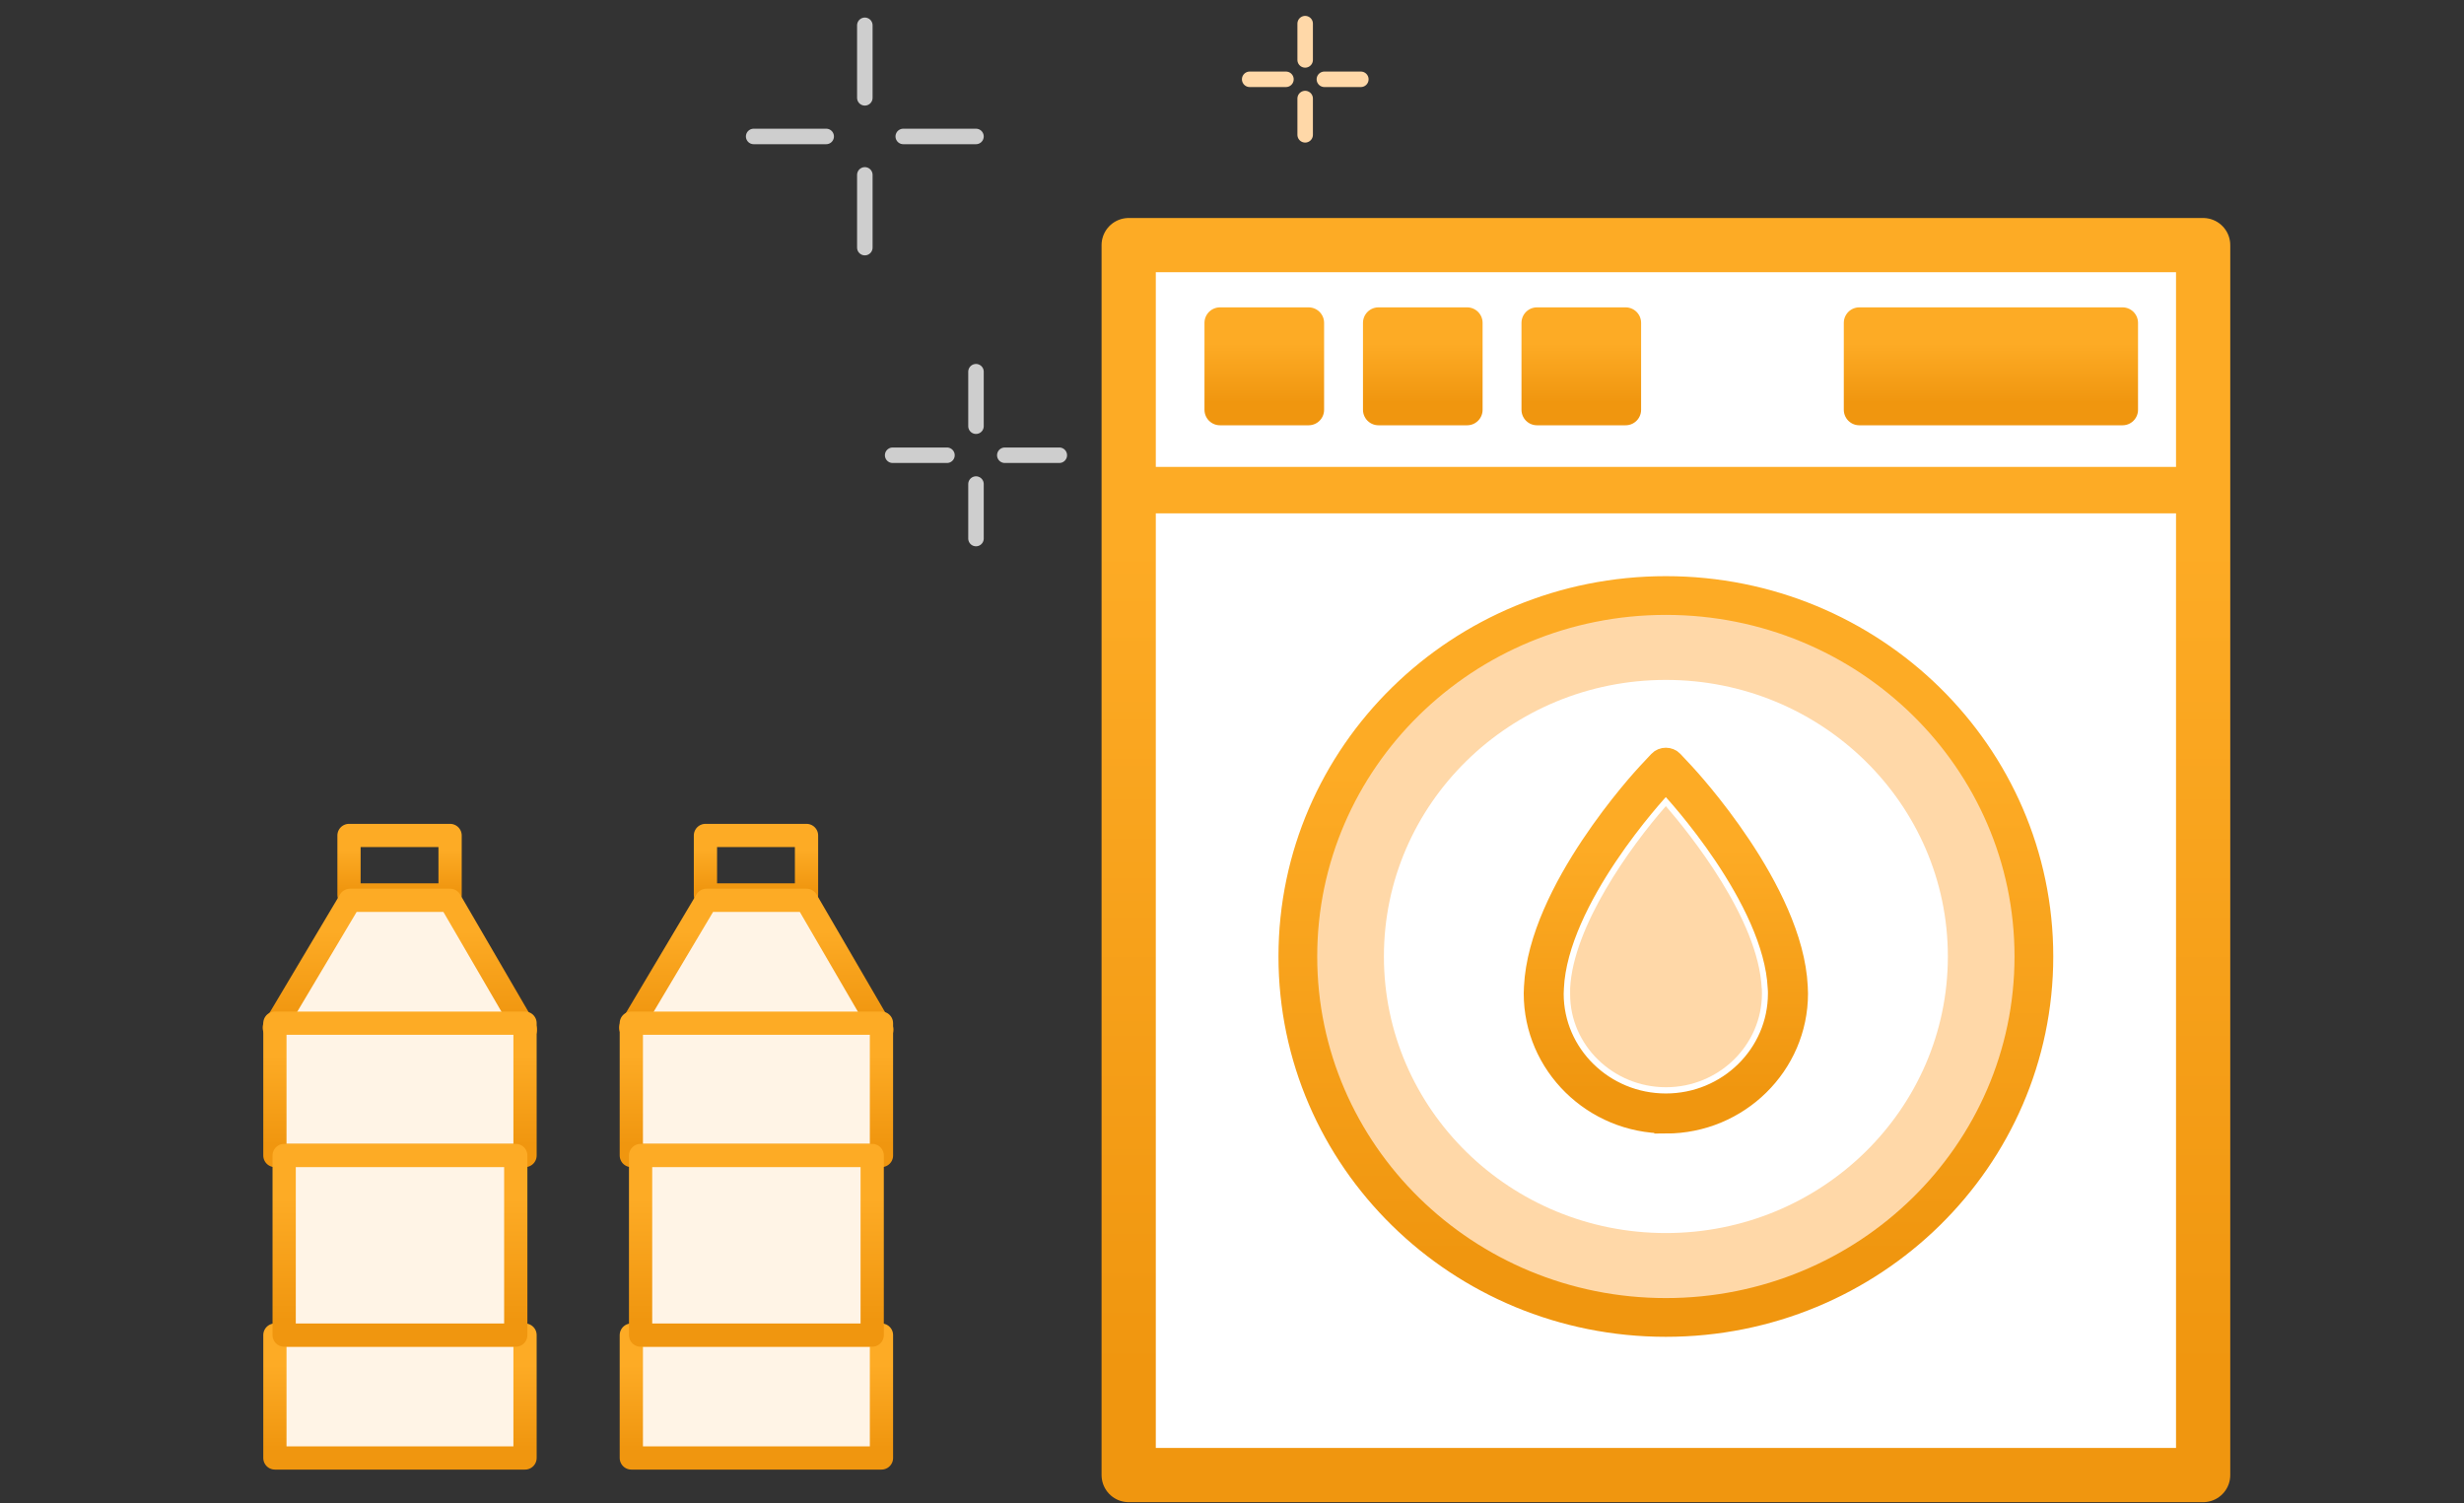 <svg width="159" height="97" viewBox="0 0 159 97" fill="none" xmlns="http://www.w3.org/2000/svg">
<rect x="0" y="0" width="159" height="97" fill="#333333" stroke="none"/>
<path d="M55.807 11.285V15.979" stroke="#CECECE" stroke-linecap="round" stroke-linejoin="round"/>
<path d="M55.807 1.633V6.314" stroke="#CECECE" stroke-linecap="round" stroke-linejoin="round"/>
<path d="M58.286 8.805H62.98" stroke="#CECECE" stroke-linecap="round" stroke-linejoin="round"/>
<path d="M48.633 8.805H53.314" stroke="#CECECE" stroke-linecap="round" stroke-linejoin="round"/>
<path d="M62.98 31.236V34.753" stroke="#CECECE" stroke-linecap="round" stroke-linejoin="round"/>
<path d="M62.98 23.986V27.503" stroke="#CECECE" stroke-linecap="round" stroke-linejoin="round"/>
<path d="M64.839 29.377H68.356" stroke="#CECECE" stroke-linecap="round" stroke-linejoin="round"/>
<path d="M57.602 29.377H61.107" stroke="#CECECE" stroke-linecap="round" stroke-linejoin="round"/>
<path d="M84.221 6.359V8.7" stroke="#FFD8A8" stroke-linecap="round" stroke-linejoin="round"/>
<path d="M84.221 1.525V3.866" stroke="#FFD8A8" stroke-linecap="round" stroke-linejoin="round"/>
<path d="M85.461 5.117H87.814" stroke="#FFD8A8" stroke-linecap="round" stroke-linejoin="round"/>
<path d="M80.641 5.117H82.981" stroke="#FFD8A8" stroke-linecap="round" stroke-linejoin="round"/>
<path d="M29.044 53.914H22.521V57.751H29.044V53.914Z" stroke="url(#paint0_linear_121_7807)" stroke-width="1.5" stroke-linecap="round" stroke-linejoin="round"/>
<path d="M33.904 66.448L29.044 58.098H22.587L17.697 66.314L33.904 66.448Z" fill="#FFF4E6" stroke="url(#paint1_linear_121_7807)" stroke-width="1.5" stroke-linecap="round" stroke-linejoin="round"/>
<path d="M33.88 86.154H17.739V94.084H33.88V86.154Z" fill="#FFF4E6" stroke="url(#paint2_linear_121_7807)" stroke-width="1.5" stroke-linecap="round" stroke-linejoin="round"/>
<path d="M33.88 66.027H17.739V74.566H33.88V66.027Z" fill="#FFF4E6" stroke="url(#paint3_linear_121_7807)" stroke-width="1.5" stroke-linecap="round" stroke-linejoin="round"/>
<path d="M33.282 74.566H18.337V86.155H33.282V74.566Z" fill="#FFF4E6" stroke="url(#paint4_linear_121_7807)" stroke-width="1.5" stroke-linecap="round" stroke-linejoin="round"/>
<path d="M52.044 53.914H45.522V57.751H52.044V53.914Z" stroke="url(#paint5_linear_121_7807)" stroke-width="1.5" stroke-linecap="round" stroke-linejoin="round"/>
<path d="M56.904 66.448L52.044 58.098H45.587L40.697 66.314L56.904 66.448Z" fill="#FFF4E6" stroke="url(#paint6_linear_121_7807)" stroke-width="1.5" stroke-linecap="round" stroke-linejoin="round"/>
<path d="M56.88 86.154H40.739V94.084H56.88V86.154Z" fill="#FFF4E6" stroke="url(#paint7_linear_121_7807)" stroke-width="1.5" stroke-linecap="round" stroke-linejoin="round"/>
<path d="M56.88 66.027H40.739V74.566H56.88V66.027Z" fill="#FFF4E6" stroke="url(#paint8_linear_121_7807)" stroke-width="1.5" stroke-linecap="round" stroke-linejoin="round"/>
<path d="M56.282 74.566H41.337V86.155H56.282V74.566Z" fill="#FFF4E6" stroke="url(#paint9_linear_121_7807)" stroke-width="1.5" stroke-linecap="round" stroke-linejoin="round"/>
<path d="M142.167 15.818H72.833V95.185H142.167V15.818Z" fill="white" stroke="url(#paint10_linear_121_7807)" stroke-width="3.5" stroke-linecap="round" stroke-linejoin="round"/>
<path d="M72.833 31.629H142.167" stroke="url(#paint11_linear_121_7807)" stroke-width="3" stroke-linecap="round" stroke-linejoin="round"/>
<path d="M107.497 85.016C120.613 85.016 131.245 74.587 131.245 61.723C131.245 48.858 120.613 38.43 107.497 38.43C94.381 38.43 83.749 48.858 83.749 61.723C83.749 74.587 94.381 85.016 107.497 85.016Z" fill="#FFD8A8" stroke="url(#paint12_linear_121_7807)" stroke-width="2.5" stroke-linecap="round" stroke-linejoin="round"/>
<path d="M107.498 79.57C117.547 79.57 125.694 71.579 125.694 61.722C125.694 51.865 117.547 43.875 107.498 43.875C97.448 43.875 89.302 51.865 89.302 61.722C89.302 71.579 97.448 79.57 107.498 79.57Z" fill="white"/>
<path d="M84.443 20.834H78.724V26.444H84.443V20.834Z" fill="url(#paint13_linear_121_7807)" stroke="url(#paint14_linear_121_7807)" stroke-width="2" stroke-linecap="round" stroke-linejoin="round"/>
<path d="M94.671 20.834H88.952V26.444H94.671V20.834Z" fill="url(#paint15_linear_121_7807)" stroke="url(#paint16_linear_121_7807)" stroke-width="2" stroke-linecap="round" stroke-linejoin="round"/>
<path d="M104.899 20.834H99.18V26.444H104.899V20.834Z" fill="url(#paint17_linear_121_7807)" stroke="url(#paint18_linear_121_7807)" stroke-width="2" stroke-linecap="round" stroke-linejoin="round"/>
<path d="M136.965 20.834H119.979V26.444H136.965V20.834Z" fill="url(#paint19_linear_121_7807)" stroke="url(#paint20_linear_121_7807)" stroke-width="2" stroke-linecap="round" stroke-linejoin="round"/>
<path d="M115.365 63.707C115.081 57.711 108.51 50.615 108.233 50.316L107.497 49.529L106.761 50.316C106.484 50.615 99.906 57.711 99.629 63.707L99.614 64.1C99.614 68.369 103.148 71.837 107.497 71.837C111.846 71.837 115.372 68.362 115.372 64.1C115.372 63.969 115.372 63.838 115.358 63.699L115.365 63.707Z" fill="white" stroke="url(#paint21_linear_121_7807)" stroke-width="1.5"/>
<path d="M107.497 72.391C102.856 72.391 99.075 68.676 99.075 64.108L99.09 63.7C99.381 57.508 106.084 50.259 106.368 49.953L107.104 49.166C107.308 48.947 107.686 48.947 107.89 49.166L108.626 49.953C108.91 50.259 115.613 57.5 115.904 63.685C115.912 63.831 115.919 63.977 115.919 64.115C115.919 68.683 112.145 72.399 107.497 72.399V72.391ZM107.497 50.331L107.155 50.696C106.878 50.987 100.438 57.952 100.168 63.744L100.153 64.13C100.153 68.086 103.446 71.313 107.497 71.313C111.548 71.313 114.833 68.086 114.833 64.115C114.833 63.999 114.833 63.875 114.819 63.744C114.549 57.945 108.109 50.987 107.832 50.696L107.49 50.331H107.497Z" fill="url(#paint22_linear_121_7807)" stroke="url(#paint23_linear_121_7807)" stroke-width="1.5"/>
<path d="M113.683 63.785C113.471 59.29 109.005 53.768 107.497 52.02C105.195 54.642 101.509 59.786 101.319 63.785V64.157C101.312 67.443 104.088 70.16 107.505 70.16C110.921 70.16 113.697 67.443 113.697 64.106C113.697 64.004 113.697 63.909 113.69 63.8V63.785H113.683Z" fill="#FFD8A8"/>
<defs>
<linearGradient id="paint0_linear_121_7807" x1="25.782" y1="49.787" x2="25.782" y2="57.431" gradientUnits="userSpaceOnUse">
<stop offset="0.661" stop-color="#FDAB25"/>
<stop offset="1" stop-color="#F0960F"/>
</linearGradient>
<linearGradient id="paint1_linear_121_7807" x1="25.801" y1="49.115" x2="25.801" y2="65.752" gradientUnits="userSpaceOnUse">
<stop offset="0.661" stop-color="#FDAB25"/>
<stop offset="1" stop-color="#F0960F"/>
</linearGradient>
<linearGradient id="paint2_linear_121_7807" x1="25.81" y1="77.624" x2="25.81" y2="93.423" gradientUnits="userSpaceOnUse">
<stop offset="0.661" stop-color="#FDAB25"/>
<stop offset="1" stop-color="#F0960F"/>
</linearGradient>
<linearGradient id="paint3_linear_121_7807" x1="25.81" y1="56.841" x2="25.81" y2="73.855" gradientUnits="userSpaceOnUse">
<stop offset="0.661" stop-color="#FDAB25"/>
<stop offset="1" stop-color="#F0960F"/>
</linearGradient>
<linearGradient id="paint4_linear_121_7807" x1="25.809" y1="62.099" x2="25.809" y2="85.189" gradientUnits="userSpaceOnUse">
<stop offset="0.661" stop-color="#FDAB25"/>
<stop offset="1" stop-color="#F0960F"/>
</linearGradient>
<linearGradient id="paint5_linear_121_7807" x1="48.782" y1="49.787" x2="48.782" y2="57.431" gradientUnits="userSpaceOnUse">
<stop offset="0.661" stop-color="#FDAB25"/>
<stop offset="1" stop-color="#F0960F"/>
</linearGradient>
<linearGradient id="paint6_linear_121_7807" x1="48.801" y1="49.115" x2="48.801" y2="65.752" gradientUnits="userSpaceOnUse">
<stop offset="0.661" stop-color="#FDAB25"/>
<stop offset="1" stop-color="#F0960F"/>
</linearGradient>
<linearGradient id="paint7_linear_121_7807" x1="48.81" y1="77.624" x2="48.81" y2="93.423" gradientUnits="userSpaceOnUse">
<stop offset="0.661" stop-color="#FDAB25"/>
<stop offset="1" stop-color="#F0960F"/>
</linearGradient>
<linearGradient id="paint8_linear_121_7807" x1="48.81" y1="56.841" x2="48.81" y2="73.855" gradientUnits="userSpaceOnUse">
<stop offset="0.661" stop-color="#FDAB25"/>
<stop offset="1" stop-color="#F0960F"/>
</linearGradient>
<linearGradient id="paint9_linear_121_7807" x1="48.809" y1="62.099" x2="48.809" y2="85.189" gradientUnits="userSpaceOnUse">
<stop offset="0.661" stop-color="#FDAB25"/>
<stop offset="1" stop-color="#F0960F"/>
</linearGradient>
<linearGradient id="paint10_linear_121_7807" x1="107.5" y1="-69.565" x2="107.5" y2="88.571" gradientUnits="userSpaceOnUse">
<stop offset="0.661" stop-color="#FDAB25"/>
<stop offset="1" stop-color="#F0960F"/>
</linearGradient>
<linearGradient id="paint11_linear_121_7807" x1="-nan" y1="-nan" x2="-nan" y2="-nan" gradientUnits="userSpaceOnUse">
<stop offset="0.661" stop-color="#FDAB25"/>
<stop offset="1" stop-color="#F0960F"/>
</linearGradient>
<linearGradient id="paint12_linear_121_7807" x1="107.497" y1="-11.688" x2="107.497" y2="81.134" gradientUnits="userSpaceOnUse">
<stop offset="0.661" stop-color="#FDAB25"/>
<stop offset="1" stop-color="#F0960F"/>
</linearGradient>
<linearGradient id="paint13_linear_121_7807" x1="81.583" y1="14.799" x2="81.583" y2="25.976" gradientUnits="userSpaceOnUse">
<stop offset="0.661" stop-color="#FDAB25"/>
<stop offset="1" stop-color="#F0960F"/>
</linearGradient>
<linearGradient id="paint14_linear_121_7807" x1="81.583" y1="14.799" x2="81.583" y2="25.976" gradientUnits="userSpaceOnUse">
<stop offset="0.661" stop-color="#FDAB25"/>
<stop offset="1" stop-color="#F0960F"/>
</linearGradient>
<linearGradient id="paint15_linear_121_7807" x1="91.812" y1="14.799" x2="91.812" y2="25.976" gradientUnits="userSpaceOnUse">
<stop offset="0.661" stop-color="#FDAB25"/>
<stop offset="1" stop-color="#F0960F"/>
</linearGradient>
<linearGradient id="paint16_linear_121_7807" x1="91.812" y1="14.799" x2="91.812" y2="25.976" gradientUnits="userSpaceOnUse">
<stop offset="0.661" stop-color="#FDAB25"/>
<stop offset="1" stop-color="#F0960F"/>
</linearGradient>
<linearGradient id="paint17_linear_121_7807" x1="102.039" y1="14.799" x2="102.039" y2="25.976" gradientUnits="userSpaceOnUse">
<stop offset="0.661" stop-color="#FDAB25"/>
<stop offset="1" stop-color="#F0960F"/>
</linearGradient>
<linearGradient id="paint18_linear_121_7807" x1="102.039" y1="14.799" x2="102.039" y2="25.976" gradientUnits="userSpaceOnUse">
<stop offset="0.661" stop-color="#FDAB25"/>
<stop offset="1" stop-color="#F0960F"/>
</linearGradient>
<linearGradient id="paint19_linear_121_7807" x1="128.472" y1="14.799" x2="128.472" y2="25.976" gradientUnits="userSpaceOnUse">
<stop offset="0.661" stop-color="#FDAB25"/>
<stop offset="1" stop-color="#F0960F"/>
</linearGradient>
<linearGradient id="paint20_linear_121_7807" x1="128.472" y1="14.799" x2="128.472" y2="25.976" gradientUnits="userSpaceOnUse">
<stop offset="0.661" stop-color="#FDAB25"/>
<stop offset="1" stop-color="#F0960F"/>
</linearGradient>
<linearGradient id="paint21_linear_121_7807" x1="107.493" y1="25.53" x2="107.493" y2="69.978" gradientUnits="userSpaceOnUse">
<stop offset="0.661" stop-color="#FDAB25"/>
<stop offset="1" stop-color="#F0960F"/>
</linearGradient>
<linearGradient id="paint22_linear_121_7807" x1="107.497" y1="23.831" x2="107.497" y2="70.449" gradientUnits="userSpaceOnUse">
<stop offset="0.661" stop-color="#FDAB25"/>
<stop offset="1" stop-color="#F0960F"/>
</linearGradient>
<linearGradient id="paint23_linear_121_7807" x1="107.497" y1="23.831" x2="107.497" y2="70.449" gradientUnits="userSpaceOnUse">
<stop offset="0.661" stop-color="#FDAB25"/>
<stop offset="1" stop-color="#F0960F"/>
</linearGradient>
</defs>
</svg>
